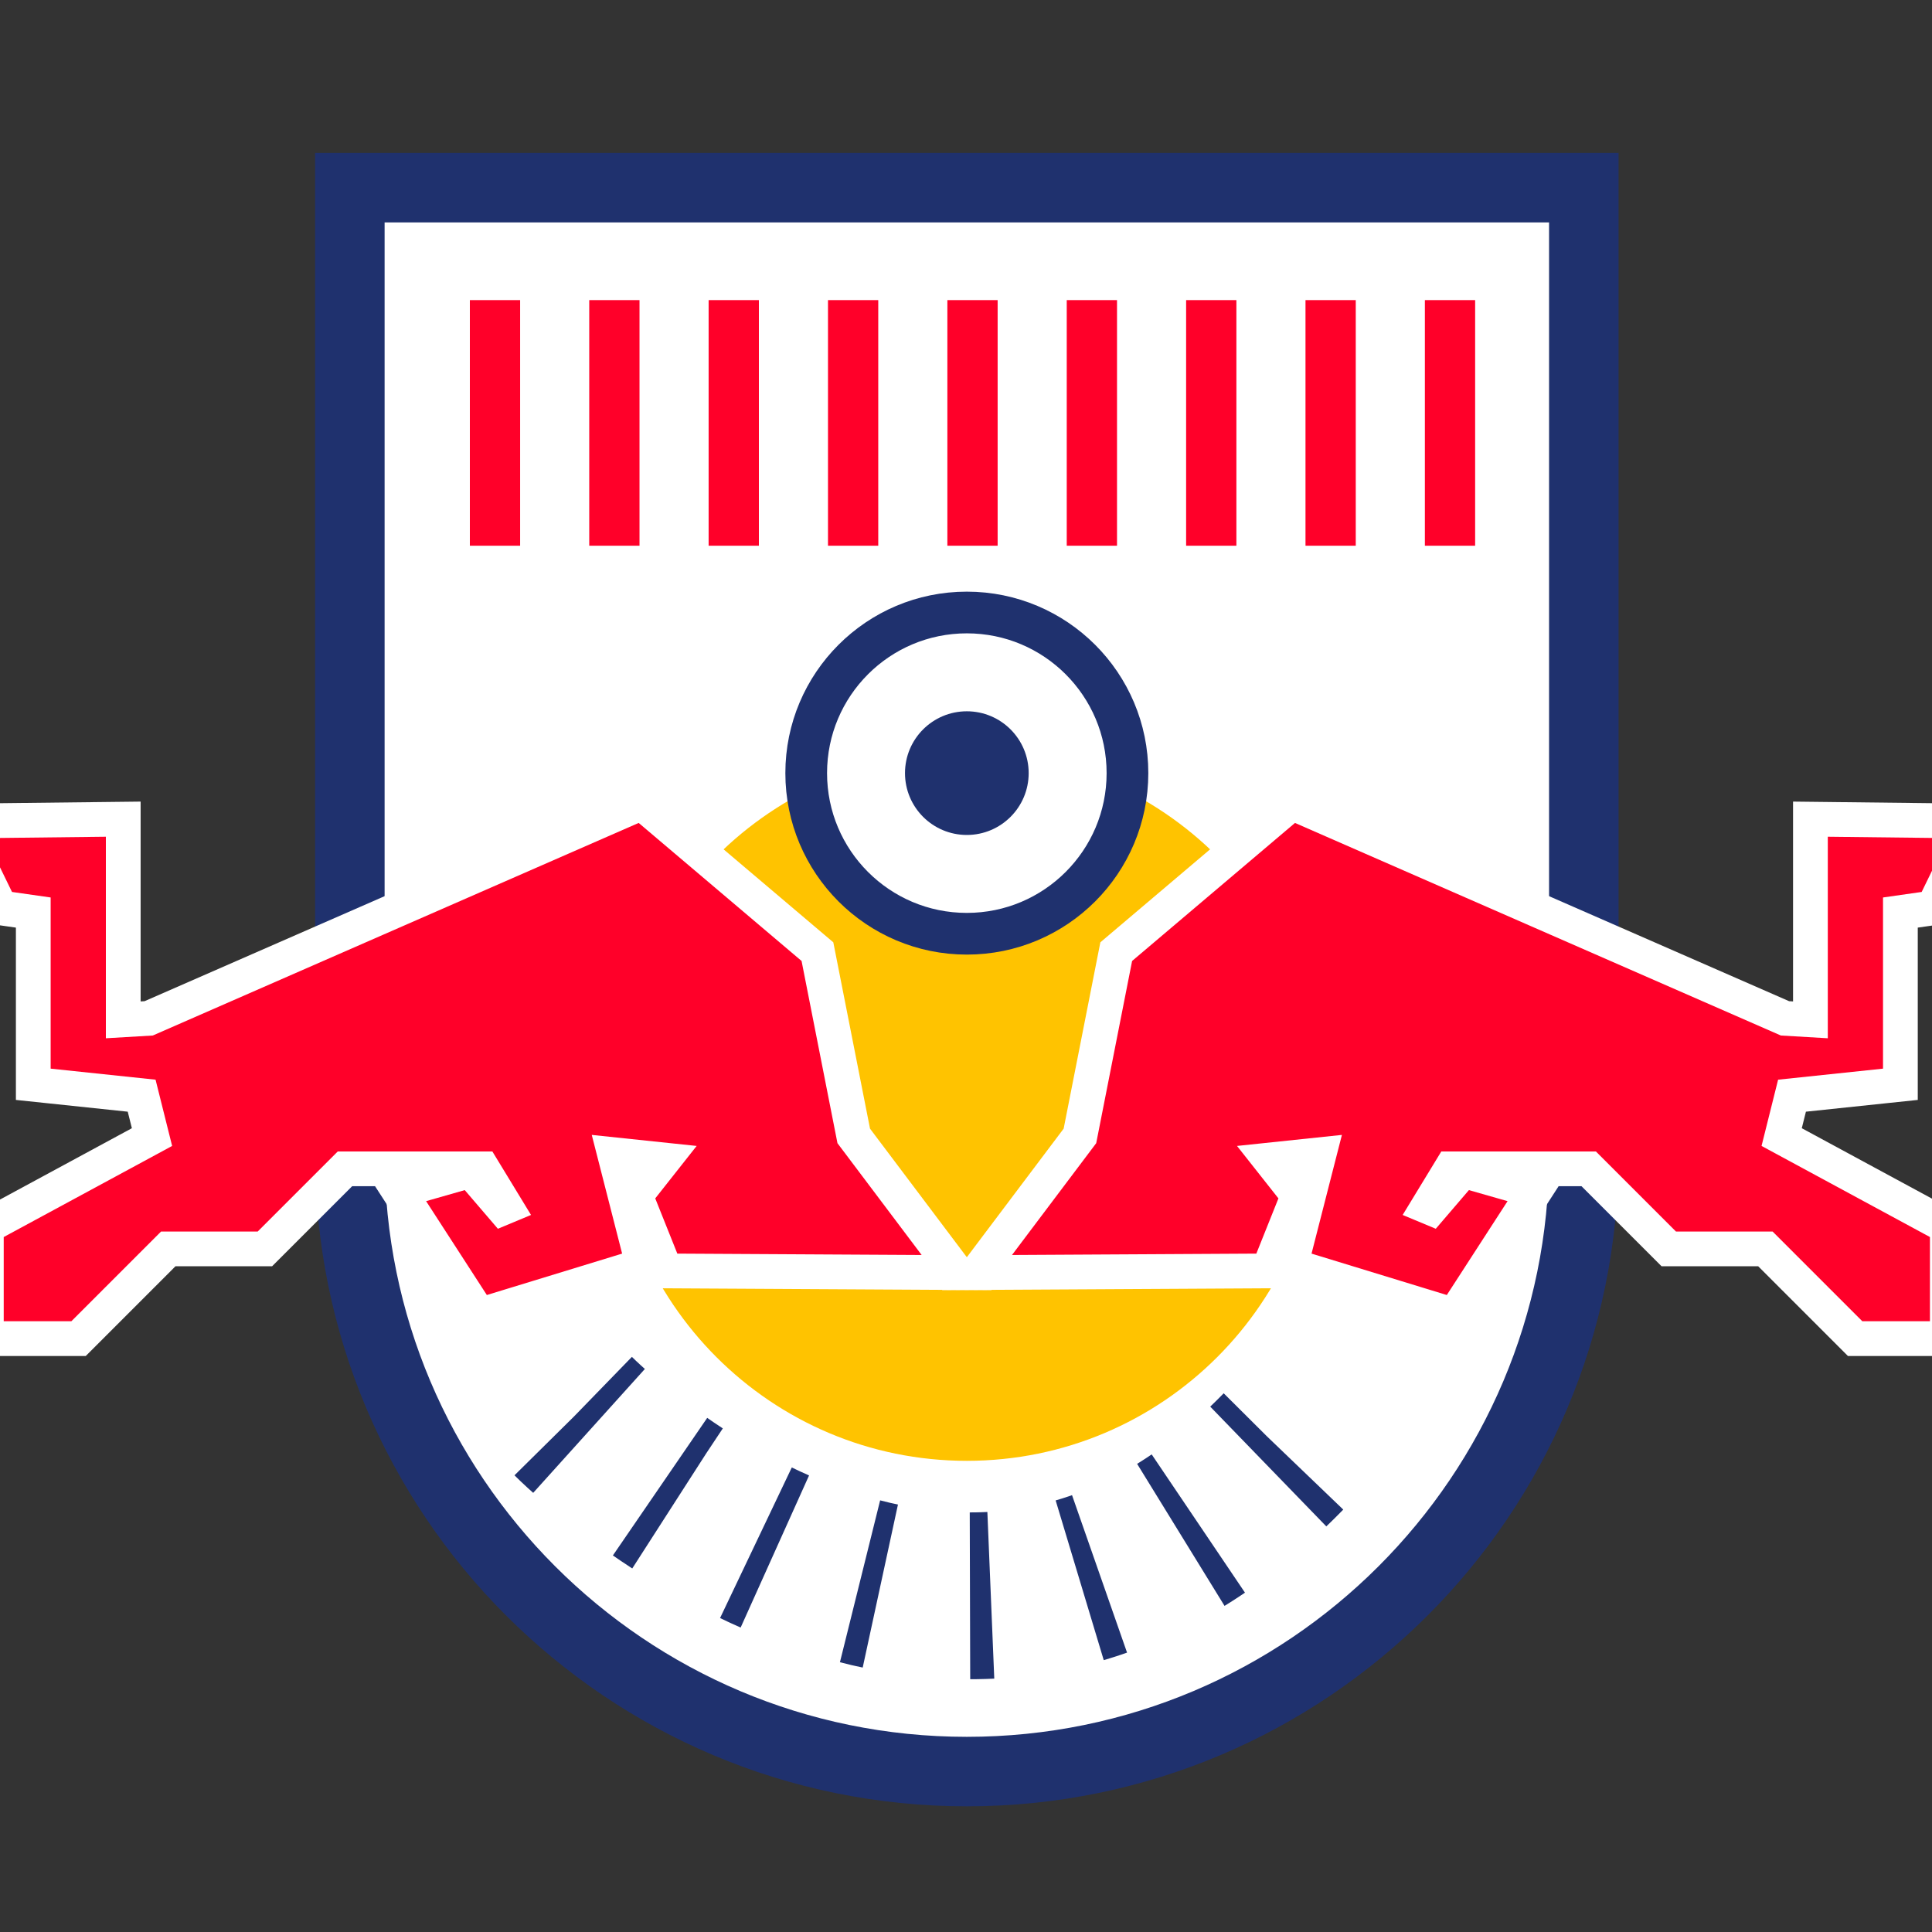 <?xml version="1.0" encoding="UTF-8"?>
<svg width="278px" height="278px" viewBox="0 0 278 278" version="1.1" xmlns="http://www.w3.org/2000/svg" xmlns:xlink="http://www.w3.org/1999/xlink">
    <rect x="0" y="0" width="278" height="278" fill="#333333" stroke="none"/>
    <!-- Generator: Sketch 43.2 (39069) - http://www.bohemiancoding.com/sketch -->
    <title>nyr/nyr</title>
    <desc>Created with Sketch.</desc>
    <defs>
        <polygon id="path-1" points="0 237.916 298.24 237.916 298.24 0 0 0"></polygon>
    </defs>
    <g id="Page-1" stroke="none" stroke-width="1" fill="none" fill-rule="evenodd">
        <g id="nyr/nyr">
            <g transform="translate(-10, 22)">
                <path d="M237.898,5 L60.342,5 L60.342,140.798 L60.411,140.798 C60.37,141.906 60.342,143.019 60.342,144.137 C60.342,193.17 100.088,232.916 149.119,232.916 C198.151,232.916 237.898,193.17 237.898,144.137 C237.898,143.019 237.871,141.906 237.83,140.798 L237.898,140.798 L237.898,5 Z" id="Fill-1" fill="#FFFFFF"></path>
                <path d="M237.898,5 L60.342,5 L60.342,140.798 L60.411,140.798 C60.37,141.906 60.342,143.019 60.342,144.137 C60.342,193.17 100.088,232.916 149.119,232.916 C198.151,232.916 237.898,193.17 237.898,144.137 C237.898,143.019 237.871,141.906 237.83,140.798 L237.898,140.798 L237.898,5 Z" id="Stroke-3" stroke="#1F316E" stroke-width="10"></path>
                <path d="M200.076,137.246 C200.076,165.389 177.263,188.202 149.12,188.202 C120.978,188.202 98.165,165.389 98.165,137.246 C98.165,109.104 120.978,86.291 149.12,86.291 C177.263,86.291 200.076,109.104 200.076,137.246" id="Fill-5" fill="#FFC300"></path>
                <path d="M172.233,89.246 C172.233,102.012 161.885,112.359 149.12,112.359 C136.355,112.359 126.007,102.012 126.007,89.246 C126.007,76.481 136.355,66.134 149.12,66.134 C161.885,66.134 172.233,76.481 172.233,89.246" id="Fill-7" fill="#FFFFFF"></path>
                <path d="M172.233,89.246 C172.233,102.012 161.885,112.359 149.12,112.359 C136.355,112.359 126.007,102.012 126.007,89.246 C126.007,76.481 136.355,66.134 149.12,66.134 C161.885,66.134 172.233,76.481 172.233,89.246 Z" id="Stroke-9" stroke="#1F316E" stroke-width="6"></path>
                <polygon id="Fill-11" fill="#FF0029" points="8.036 170.617 8.036 154.511 31.872 141.616 30.384 135.661 14.789 134.02 14.789 109.307 10.059 108.633 3.977 96.144 27.733 95.871 27.733 124.748 31.393 124.532 102.329 93.499 127.624 114.934 132.846 141.449 147.653 161.111 105.766 160.875 101.427 150.025 105.472 144.903 98.462 144.165 102.532 160.077 78.981 167.287 67.38 149.36 77.73 146.404 82.359 151.803 82.76 151.636 79.442 146.186 59.638 146.186 48.117 157.707 34.214 157.707 21.303 170.617"></polygon>
                <path d="M102.755,90.583 L99.898,91.833 L30.801,122.063 L30.234,122.097 L30.234,98.4 L30.234,93.343 L25.176,93.401 L7.896,93.6 L0,93.69 L3.458,100.789 L7.233,108.535 L8.394,110.92 L11.02,111.295 L12.288,111.476 L12.288,131.769 L12.288,136.271 L16.765,136.741 L28.381,137.964 L28.976,140.341 L8.156,151.603 L5.535,153.021 L5.535,156.001 L5.535,168.117 L5.535,173.117 L10.535,173.117 L20.268,173.117 L22.339,173.117 L23.803,171.653 L35.249,160.206 L47.082,160.206 L49.152,160.206 L50.617,158.742 L60.673,148.687 L63.967,148.687 L67.116,153.554 L75.856,167.06 L77.906,170.229 L81.517,169.124 L100.982,163.166 L103.662,162.345 L104.07,163.366 L107.435,163.385 L142.592,163.583 L152.688,163.641 L146.613,155.575 L135.188,140.403 L130.245,115.31 L129.907,113.593 L128.572,112.462 L105.135,92.6 L102.755,90.583 Z M101.902,96.414 L125.34,116.276 L130.504,142.495 L142.619,158.583 L107.463,158.385 L104.285,150.44 L110.244,142.892 L95.149,141.304 L99.519,158.385 L80.053,164.343 L71.314,150.837 L76.875,149.248 L81.643,154.81 L86.409,152.823 L80.848,143.687 L58.602,143.687 L47.082,155.206 L33.178,155.206 L20.268,168.117 L10.535,168.117 L10.535,156.001 L34.768,142.892 L32.384,133.358 L17.288,131.769 L17.288,107.14 L11.727,106.345 L7.953,98.599 L25.234,98.4 L25.234,127.399 L31.986,127.002 L101.902,96.414 Z" id="Fill-13" fill="#FFFFFF"></path>
                <polygon id="Fill-15" fill="#FF0029" points="276.937 170.617 264.027 157.707 250.123 157.707 238.603 146.186 218.797 146.186 215.48 151.636 215.881 151.803 220.51 146.404 230.86 149.36 219.259 167.287 195.708 160.077 199.779 144.165 192.769 144.903 196.813 150.025 192.473 160.875 150.585 161.111 165.394 141.449 170.616 114.934 195.912 93.499 266.846 124.532 270.506 124.748 270.506 95.871 294.263 96.144 288.18 108.633 283.452 109.307 283.452 134.02 267.857 135.661 266.368 141.616 290.205 154.511 290.205 170.617"></polygon>
                <path d="M195.485,90.583 L193.105,92.6 L169.668,112.462 L168.333,113.593 L167.995,115.31 L163.052,140.403 L151.626,155.575 L145.552,163.641 L155.648,163.583 L190.805,163.385 L194.17,163.366 L194.578,162.345 L197.258,163.166 L216.723,169.124 L220.334,170.229 L222.384,167.06 L231.124,153.554 L234.273,148.687 L237.567,148.687 L247.623,158.742 L249.087,160.206 L251.158,160.206 L262.991,160.206 L274.437,171.653 L275.901,173.117 L277.972,173.117 L287.705,173.117 L292.705,173.117 L292.705,168.117 L292.705,156.001 L292.705,153.021 L290.084,151.603 L269.264,140.341 L269.858,137.964 L281.475,136.741 L285.952,136.271 L285.952,131.769 L285.952,111.476 L287.22,111.295 L289.846,110.92 L291.008,108.535 L294.782,100.789 L298.24,93.69 L290.344,93.6 L273.064,93.401 L268.006,93.343 L268.006,98.4 L268.006,122.097 L267.439,122.063 L198.342,91.833 L195.485,90.583 Z M196.339,96.414 L266.254,127.002 L273.006,127.399 L273.006,98.4 L290.287,98.599 L286.513,106.345 L280.952,107.14 L280.952,131.769 L265.856,133.358 L263.473,142.892 L287.705,156.001 L287.705,168.117 L277.972,168.117 L265.062,155.206 L251.158,155.206 L239.638,143.687 L217.392,143.687 L211.831,152.823 L216.597,154.81 L221.365,149.248 L226.926,150.837 L218.186,164.343 L198.721,158.385 L203.091,141.304 L187.996,142.892 L193.955,150.44 L190.777,158.385 L155.62,158.583 L167.736,142.495 L172.901,116.276 L196.339,96.414 Z" id="Fill-17" fill="#FFFFFF"></path>
                <path d="M158.018,89.246 C158.018,94.161 154.035,98.144 149.12,98.144 C144.205,98.144 140.222,94.161 140.222,89.246 C140.222,84.332 144.205,80.349 149.12,80.349 C154.035,80.349 158.018,84.332 158.018,89.246" id="Fill-19" fill="#1F316E"></path>
                <path d="M92.565,181.849 C92.565,181.849 149.898,239.849 199.232,181.849" id="Stroke-21" stroke="#1F316E" stroke-width="24" stroke-dasharray="3,13"></path>
                <mask id="mask-2" fill="white">
                    <use xlink:href="#path-1"></use>
                </mask>
                <g id="Clip-24"></g>
                <path d="M77.61,56.526 L84.842,56.526 L84.842,21.183 L77.61,21.183 L77.61,56.526 Z M94.788,56.526 L102.02,56.526 L102.02,21.183 L94.788,21.183 L94.788,56.526 Z M111.965,56.526 L119.197,56.526 L119.197,21.183 L111.965,21.183 L111.965,56.526 Z M129.142,56.526 L136.374,56.526 L136.374,21.183 L129.142,21.183 L129.142,56.526 Z M146.319,56.526 L153.552,56.526 L153.552,21.183 L146.319,21.183 L146.319,56.526 Z M163.497,56.526 L170.729,56.526 L170.729,21.183 L163.497,21.183 L163.497,56.526 Z M180.674,56.526 L187.907,56.526 L187.907,21.183 L180.674,21.183 L180.674,56.526 Z M197.851,56.526 L205.083,56.526 L205.083,21.183 L197.851,21.183 L197.851,56.526 Z M215.029,56.526 L222.261,56.526 L222.261,21.183 L215.029,21.183 L215.029,56.526 Z" id="Fill-23" fill="#FF0029" mask="url(#mask-2)"></path>
            </g>
        </g>
    </g>
</svg>
